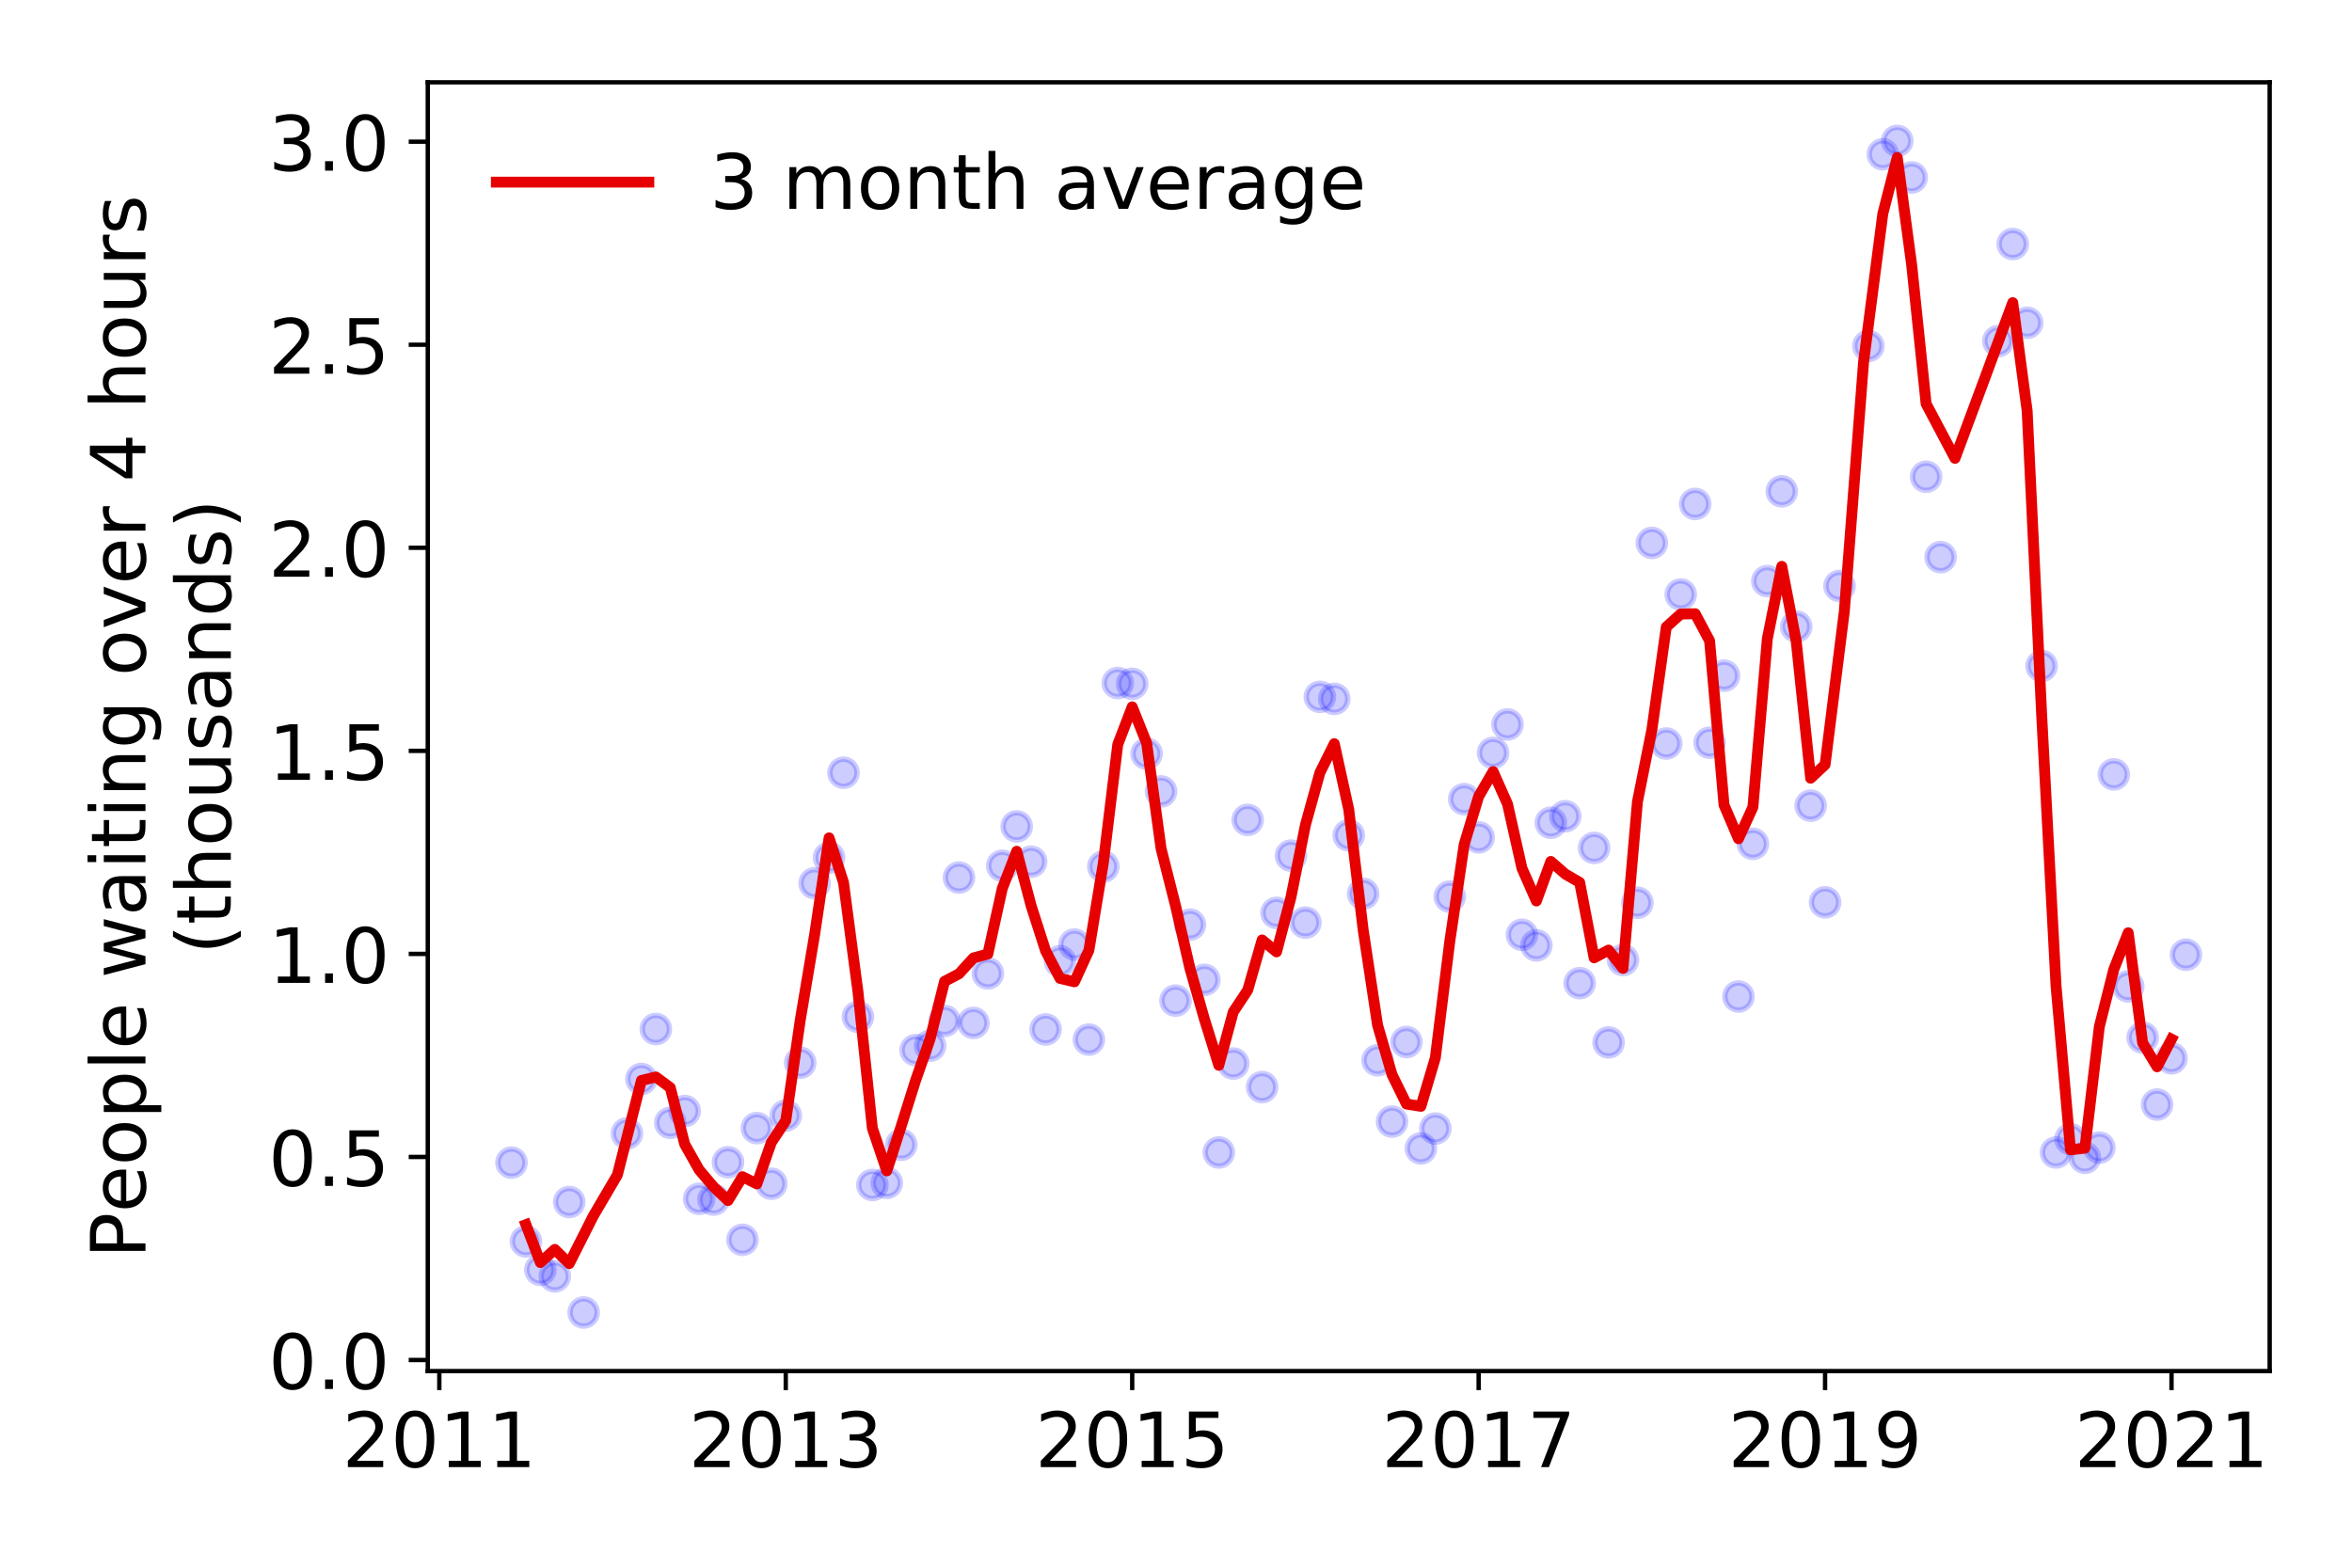 <?xml version="1.0" encoding="utf-8" standalone="no"?>
<!DOCTYPE svg PUBLIC "-//W3C//DTD SVG 1.1//EN"
  "http://www.w3.org/Graphics/SVG/1.1/DTD/svg11.dtd">
<!-- Created with matplotlib (https://matplotlib.org/) -->
<svg height="288pt" version="1.1" viewBox="0 0 432 288" width="432pt" xmlns="http://www.w3.org/2000/svg" xmlns:xlink="http://www.w3.org/1999/xlink">
 <defs>
  <style type="text/css">
*{stroke-linecap:butt;stroke-linejoin:round;}
  </style>
 </defs>
 <g id="figure_1">
  <g id="patch_1">
   <path d="M 0 288 
L 432 288 
L 432 0 
L 0 0 
z
" style="fill:#ffffff;"/>
  </g>
  <g id="axes_1">
   <g id="patch_2">
    <path d="M 78.57 251.88 
L 416.88 251.88 
L 416.88 15.12 
L 78.57 15.12 
z
" style="fill:#ffffff;"/>
   </g>
   <g id="matplotlib.axis_1">
    <g id="xtick_1">
     <g id="line2d_1">
      <defs>
       <path d="M 0 0 
L 0 3.5 
" id="mb470ad9cca" style="stroke:#000000;stroke-width:0.8;"/>
      </defs>
      <g>
       <use style="stroke:#000000;stroke-width:0.8;" x="80.691" xlink:href="#mb470ad9cca" y="251.88"/>
      </g>
     </g>
     <g id="text_1">
      <!-- 2011 -->
      <defs>
       <path d="M 19.188 8.297 
L 53.609 8.297 
L 53.609 0 
L 7.328 0 
L 7.328 8.297 
Q 12.938 14.109 22.625 23.891 
Q 32.328 33.688 34.812 36.531 
Q 39.547 41.844 41.422 45.531 
Q 43.312 49.219 43.312 52.781 
Q 43.312 58.594 39.234 62.25 
Q 35.156 65.922 28.609 65.922 
Q 23.969 65.922 18.812 64.312 
Q 13.672 62.703 7.812 59.422 
L 7.812 69.391 
Q 13.766 71.781 18.938 73 
Q 24.125 74.219 28.422 74.219 
Q 39.75 74.219 46.484 68.547 
Q 53.219 62.891 53.219 53.422 
Q 53.219 48.922 51.531 44.891 
Q 49.859 40.875 45.406 35.406 
Q 44.188 33.984 37.641 27.219 
Q 31.109 20.453 19.188 8.297 
z
" id="DejaVuSans-50"/>
       <path d="M 31.781 66.406 
Q 24.172 66.406 20.328 58.906 
Q 16.5 51.422 16.5 36.375 
Q 16.5 21.391 20.328 13.891 
Q 24.172 6.391 31.781 6.391 
Q 39.453 6.391 43.281 13.891 
Q 47.125 21.391 47.125 36.375 
Q 47.125 51.422 43.281 58.906 
Q 39.453 66.406 31.781 66.406 
z
M 31.781 74.219 
Q 44.047 74.219 50.516 64.516 
Q 56.984 54.828 56.984 36.375 
Q 56.984 17.969 50.516 8.266 
Q 44.047 -1.422 31.781 -1.422 
Q 19.531 -1.422 13.062 8.266 
Q 6.594 17.969 6.594 36.375 
Q 6.594 54.828 13.062 64.516 
Q 19.531 74.219 31.781 74.219 
z
" id="DejaVuSans-48"/>
       <path d="M 12.406 8.297 
L 28.516 8.297 
L 28.516 63.922 
L 10.984 60.406 
L 10.984 69.391 
L 28.422 72.906 
L 38.281 72.906 
L 38.281 8.297 
L 54.391 8.297 
L 54.391 0 
L 12.406 0 
z
" id="DejaVuSans-49"/>
      </defs>
      <g transform="translate(62.876 269.518)scale(0.14 -0.14)">
       <use xlink:href="#DejaVuSans-50"/>
       <use x="63.623" xlink:href="#DejaVuSans-48"/>
       <use x="127.246" xlink:href="#DejaVuSans-49"/>
       <use x="190.869" xlink:href="#DejaVuSans-49"/>
      </g>
     </g>
    </g>
    <g id="xtick_2">
     <g id="line2d_2">
      <g>
       <use style="stroke:#000000;stroke-width:0.8;" x="144.323" xlink:href="#mb470ad9cca" y="251.88"/>
      </g>
     </g>
     <g id="text_2">
      <!-- 2013 -->
      <defs>
       <path d="M 40.578 39.312 
Q 47.656 37.797 51.625 33 
Q 55.609 28.219 55.609 21.188 
Q 55.609 10.406 48.188 4.484 
Q 40.766 -1.422 27.094 -1.422 
Q 22.516 -1.422 17.656 -0.516 
Q 12.797 0.391 7.625 2.203 
L 7.625 11.719 
Q 11.719 9.328 16.594 8.109 
Q 21.484 6.891 26.812 6.891 
Q 36.078 6.891 40.938 10.547 
Q 45.797 14.203 45.797 21.188 
Q 45.797 27.641 41.281 31.266 
Q 36.766 34.906 28.719 34.906 
L 20.219 34.906 
L 20.219 43.016 
L 29.109 43.016 
Q 36.375 43.016 40.234 45.922 
Q 44.094 48.828 44.094 54.297 
Q 44.094 59.906 40.109 62.906 
Q 36.141 65.922 28.719 65.922 
Q 24.656 65.922 20.016 65.031 
Q 15.375 64.156 9.812 62.312 
L 9.812 71.094 
Q 15.438 72.656 20.344 73.438 
Q 25.25 74.219 29.594 74.219 
Q 40.828 74.219 47.359 69.109 
Q 53.906 64.016 53.906 55.328 
Q 53.906 49.266 50.438 45.094 
Q 46.969 40.922 40.578 39.312 
z
" id="DejaVuSans-51"/>
      </defs>
      <g transform="translate(126.508 269.518)scale(0.14 -0.14)">
       <use xlink:href="#DejaVuSans-50"/>
       <use x="63.623" xlink:href="#DejaVuSans-48"/>
       <use x="127.246" xlink:href="#DejaVuSans-49"/>
       <use x="190.869" xlink:href="#DejaVuSans-51"/>
      </g>
     </g>
    </g>
    <g id="xtick_3">
     <g id="line2d_3">
      <g>
       <use style="stroke:#000000;stroke-width:0.8;" x="207.955" xlink:href="#mb470ad9cca" y="251.88"/>
      </g>
     </g>
     <g id="text_3">
      <!-- 2015 -->
      <defs>
       <path d="M 10.797 72.906 
L 49.516 72.906 
L 49.516 64.594 
L 19.828 64.594 
L 19.828 46.734 
Q 21.969 47.469 24.109 47.828 
Q 26.266 48.188 28.422 48.188 
Q 40.625 48.188 47.75 41.5 
Q 54.891 34.812 54.891 23.391 
Q 54.891 11.625 47.562 5.094 
Q 40.234 -1.422 26.906 -1.422 
Q 22.312 -1.422 17.547 -0.641 
Q 12.797 0.141 7.719 1.703 
L 7.719 11.625 
Q 12.109 9.234 16.797 8.062 
Q 21.484 6.891 26.703 6.891 
Q 35.156 6.891 40.078 11.328 
Q 45.016 15.766 45.016 23.391 
Q 45.016 31 40.078 35.438 
Q 35.156 39.891 26.703 39.891 
Q 22.75 39.891 18.812 39.016 
Q 14.891 38.141 10.797 36.281 
z
" id="DejaVuSans-53"/>
      </defs>
      <g transform="translate(190.14 269.518)scale(0.14 -0.14)">
       <use xlink:href="#DejaVuSans-50"/>
       <use x="63.623" xlink:href="#DejaVuSans-48"/>
       <use x="127.246" xlink:href="#DejaVuSans-49"/>
       <use x="190.869" xlink:href="#DejaVuSans-53"/>
      </g>
     </g>
    </g>
    <g id="xtick_4">
     <g id="line2d_4">
      <g>
       <use style="stroke:#000000;stroke-width:0.8;" x="271.587" xlink:href="#mb470ad9cca" y="251.88"/>
      </g>
     </g>
     <g id="text_4">
      <!-- 2017 -->
      <defs>
       <path d="M 8.203 72.906 
L 55.078 72.906 
L 55.078 68.703 
L 28.609 0 
L 18.312 0 
L 43.219 64.594 
L 8.203 64.594 
z
" id="DejaVuSans-55"/>
      </defs>
      <g transform="translate(253.772 269.518)scale(0.14 -0.14)">
       <use xlink:href="#DejaVuSans-50"/>
       <use x="63.623" xlink:href="#DejaVuSans-48"/>
       <use x="127.246" xlink:href="#DejaVuSans-49"/>
       <use x="190.869" xlink:href="#DejaVuSans-55"/>
      </g>
     </g>
    </g>
    <g id="xtick_5">
     <g id="line2d_5">
      <g>
       <use style="stroke:#000000;stroke-width:0.8;" x="335.219" xlink:href="#mb470ad9cca" y="251.88"/>
      </g>
     </g>
     <g id="text_5">
      <!-- 2019 -->
      <defs>
       <path d="M 10.984 1.516 
L 10.984 10.5 
Q 14.703 8.734 18.5 7.812 
Q 22.312 6.891 25.984 6.891 
Q 35.75 6.891 40.891 13.453 
Q 46.047 20.016 46.781 33.406 
Q 43.953 29.203 39.594 26.953 
Q 35.25 24.703 29.984 24.703 
Q 19.047 24.703 12.672 31.312 
Q 6.297 37.938 6.297 49.422 
Q 6.297 60.641 12.938 67.422 
Q 19.578 74.219 30.609 74.219 
Q 43.266 74.219 49.922 64.516 
Q 56.594 54.828 56.594 36.375 
Q 56.594 19.141 48.406 8.859 
Q 40.234 -1.422 26.422 -1.422 
Q 22.703 -1.422 18.891 -0.688 
Q 15.094 0.047 10.984 1.516 
z
M 30.609 32.422 
Q 37.25 32.422 41.125 36.953 
Q 45.016 41.5 45.016 49.422 
Q 45.016 57.281 41.125 61.844 
Q 37.25 66.406 30.609 66.406 
Q 23.969 66.406 20.094 61.844 
Q 16.219 57.281 16.219 49.422 
Q 16.219 41.5 20.094 36.953 
Q 23.969 32.422 30.609 32.422 
z
" id="DejaVuSans-57"/>
      </defs>
      <g transform="translate(317.404 269.518)scale(0.14 -0.14)">
       <use xlink:href="#DejaVuSans-50"/>
       <use x="63.623" xlink:href="#DejaVuSans-48"/>
       <use x="127.246" xlink:href="#DejaVuSans-49"/>
       <use x="190.869" xlink:href="#DejaVuSans-57"/>
      </g>
     </g>
    </g>
    <g id="xtick_6">
     <g id="line2d_6">
      <g>
       <use style="stroke:#000000;stroke-width:0.8;" x="398.851" xlink:href="#mb470ad9cca" y="251.88"/>
      </g>
     </g>
     <g id="text_6">
      <!-- 2021 -->
      <g transform="translate(381.036 269.518)scale(0.14 -0.14)">
       <use xlink:href="#DejaVuSans-50"/>
       <use x="63.623" xlink:href="#DejaVuSans-48"/>
       <use x="127.246" xlink:href="#DejaVuSans-50"/>
       <use x="190.869" xlink:href="#DejaVuSans-49"/>
      </g>
     </g>
    </g>
   </g>
   <g id="matplotlib.axis_2">
    <g id="ytick_1">
     <g id="line2d_7">
      <defs>
       <path d="M 0 0 
L -3.5 0 
" id="mb6feddf012" style="stroke:#000000;stroke-width:0.8;"/>
      </defs>
      <g>
       <use style="stroke:#000000;stroke-width:0.8;" x="78.57" xlink:href="#mb6feddf012" y="249.847"/>
      </g>
     </g>
     <g id="text_7">
      <!-- 0.0 -->
      <defs>
       <path d="M 10.688 12.406 
L 21 12.406 
L 21 0 
L 10.688 0 
z
" id="DejaVuSans-46"/>
      </defs>
      <g transform="translate(49.306 255.166)scale(0.14 -0.14)">
       <use xlink:href="#DejaVuSans-48"/>
       <use x="63.623" xlink:href="#DejaVuSans-46"/>
       <use x="95.41" xlink:href="#DejaVuSans-48"/>
      </g>
     </g>
    </g>
    <g id="ytick_2">
     <g id="line2d_8">
      <g>
       <use style="stroke:#000000;stroke-width:0.8;" x="78.57" xlink:href="#mb6feddf012" y="212.544"/>
      </g>
     </g>
     <g id="text_8">
      <!-- 0.5 -->
      <g transform="translate(49.306 217.863)scale(0.14 -0.14)">
       <use xlink:href="#DejaVuSans-48"/>
       <use x="63.623" xlink:href="#DejaVuSans-46"/>
       <use x="95.41" xlink:href="#DejaVuSans-53"/>
      </g>
     </g>
    </g>
    <g id="ytick_3">
     <g id="line2d_9">
      <g>
       <use style="stroke:#000000;stroke-width:0.8;" x="78.57" xlink:href="#mb6feddf012" y="175.242"/>
      </g>
     </g>
     <g id="text_9">
      <!-- 1.0 -->
      <g transform="translate(49.306 180.561)scale(0.14 -0.14)">
       <use xlink:href="#DejaVuSans-49"/>
       <use x="63.623" xlink:href="#DejaVuSans-46"/>
       <use x="95.41" xlink:href="#DejaVuSans-48"/>
      </g>
     </g>
    </g>
    <g id="ytick_4">
     <g id="line2d_10">
      <g>
       <use style="stroke:#000000;stroke-width:0.8;" x="78.57" xlink:href="#mb6feddf012" y="137.939"/>
      </g>
     </g>
     <g id="text_10">
      <!-- 1.5 -->
      <g transform="translate(49.306 143.258)scale(0.14 -0.14)">
       <use xlink:href="#DejaVuSans-49"/>
       <use x="63.623" xlink:href="#DejaVuSans-46"/>
       <use x="95.41" xlink:href="#DejaVuSans-53"/>
      </g>
     </g>
    </g>
    <g id="ytick_5">
     <g id="line2d_11">
      <g>
       <use style="stroke:#000000;stroke-width:0.8;" x="78.57" xlink:href="#mb6feddf012" y="100.636"/>
      </g>
     </g>
     <g id="text_11">
      <!-- 2.0 -->
      <g transform="translate(49.306 105.955)scale(0.14 -0.14)">
       <use xlink:href="#DejaVuSans-50"/>
       <use x="63.623" xlink:href="#DejaVuSans-46"/>
       <use x="95.41" xlink:href="#DejaVuSans-48"/>
      </g>
     </g>
    </g>
    <g id="ytick_6">
     <g id="line2d_12">
      <g>
       <use style="stroke:#000000;stroke-width:0.8;" x="78.57" xlink:href="#mb6feddf012" y="63.334"/>
      </g>
     </g>
     <g id="text_12">
      <!-- 2.5 -->
      <g transform="translate(49.306 68.653)scale(0.14 -0.14)">
       <use xlink:href="#DejaVuSans-50"/>
       <use x="63.623" xlink:href="#DejaVuSans-46"/>
       <use x="95.41" xlink:href="#DejaVuSans-53"/>
      </g>
     </g>
    </g>
    <g id="ytick_7">
     <g id="line2d_13">
      <g>
       <use style="stroke:#000000;stroke-width:0.8;" x="78.57" xlink:href="#mb6feddf012" y="26.031"/>
      </g>
     </g>
     <g id="text_13">
      <!-- 3.0 -->
      <g transform="translate(49.306 31.35)scale(0.14 -0.14)">
       <use xlink:href="#DejaVuSans-51"/>
       <use x="63.623" xlink:href="#DejaVuSans-46"/>
       <use x="95.41" xlink:href="#DejaVuSans-48"/>
      </g>
     </g>
    </g>
    <g id="text_14">
     <!-- People waiting over 4 hours -->
     <defs>
      <path d="M 19.672 64.797 
L 19.672 37.406 
L 32.078 37.406 
Q 38.969 37.406 42.719 40.969 
Q 46.484 44.531 46.484 51.125 
Q 46.484 57.672 42.719 61.234 
Q 38.969 64.797 32.078 64.797 
z
M 9.812 72.906 
L 32.078 72.906 
Q 44.344 72.906 50.609 67.359 
Q 56.891 61.812 56.891 51.125 
Q 56.891 40.328 50.609 34.812 
Q 44.344 29.297 32.078 29.297 
L 19.672 29.297 
L 19.672 0 
L 9.812 0 
z
" id="DejaVuSans-80"/>
      <path d="M 56.203 29.594 
L 56.203 25.203 
L 14.891 25.203 
Q 15.484 15.922 20.484 11.062 
Q 25.484 6.203 34.422 6.203 
Q 39.594 6.203 44.453 7.469 
Q 49.312 8.734 54.109 11.281 
L 54.109 2.781 
Q 49.266 0.734 44.188 -0.344 
Q 39.109 -1.422 33.891 -1.422 
Q 20.797 -1.422 13.156 6.188 
Q 5.516 13.812 5.516 26.812 
Q 5.516 40.234 12.766 48.109 
Q 20.016 56 32.328 56 
Q 43.359 56 49.781 48.891 
Q 56.203 41.797 56.203 29.594 
z
M 47.219 32.234 
Q 47.125 39.594 43.094 43.984 
Q 39.062 48.391 32.422 48.391 
Q 24.906 48.391 20.391 44.141 
Q 15.875 39.891 15.188 32.172 
z
" id="DejaVuSans-101"/>
      <path d="M 30.609 48.391 
Q 23.391 48.391 19.188 42.75 
Q 14.984 37.109 14.984 27.297 
Q 14.984 17.484 19.156 11.844 
Q 23.344 6.203 30.609 6.203 
Q 37.797 6.203 41.984 11.859 
Q 46.188 17.531 46.188 27.297 
Q 46.188 37.016 41.984 42.703 
Q 37.797 48.391 30.609 48.391 
z
M 30.609 56 
Q 42.328 56 49.016 48.375 
Q 55.719 40.766 55.719 27.297 
Q 55.719 13.875 49.016 6.219 
Q 42.328 -1.422 30.609 -1.422 
Q 18.844 -1.422 12.172 6.219 
Q 5.516 13.875 5.516 27.297 
Q 5.516 40.766 12.172 48.375 
Q 18.844 56 30.609 56 
z
" id="DejaVuSans-111"/>
      <path d="M 18.109 8.203 
L 18.109 -20.797 
L 9.078 -20.797 
L 9.078 54.688 
L 18.109 54.688 
L 18.109 46.391 
Q 20.953 51.266 25.266 53.625 
Q 29.594 56 35.594 56 
Q 45.562 56 51.781 48.094 
Q 58.016 40.188 58.016 27.297 
Q 58.016 14.406 51.781 6.484 
Q 45.562 -1.422 35.594 -1.422 
Q 29.594 -1.422 25.266 0.953 
Q 20.953 3.328 18.109 8.203 
z
M 48.688 27.297 
Q 48.688 37.203 44.609 42.844 
Q 40.531 48.484 33.406 48.484 
Q 26.266 48.484 22.188 42.844 
Q 18.109 37.203 18.109 27.297 
Q 18.109 17.391 22.188 11.75 
Q 26.266 6.109 33.406 6.109 
Q 40.531 6.109 44.609 11.75 
Q 48.688 17.391 48.688 27.297 
z
" id="DejaVuSans-112"/>
      <path d="M 9.422 75.984 
L 18.406 75.984 
L 18.406 0 
L 9.422 0 
z
" id="DejaVuSans-108"/>
      <path id="DejaVuSans-32"/>
      <path d="M 4.203 54.688 
L 13.188 54.688 
L 24.422 12.016 
L 35.594 54.688 
L 46.188 54.688 
L 57.422 12.016 
L 68.609 54.688 
L 77.594 54.688 
L 63.281 0 
L 52.688 0 
L 40.922 44.828 
L 29.109 0 
L 18.5 0 
z
" id="DejaVuSans-119"/>
      <path d="M 34.281 27.484 
Q 23.391 27.484 19.188 25 
Q 14.984 22.516 14.984 16.5 
Q 14.984 11.719 18.141 8.906 
Q 21.297 6.109 26.703 6.109 
Q 34.188 6.109 38.703 11.406 
Q 43.219 16.703 43.219 25.484 
L 43.219 27.484 
z
M 52.203 31.203 
L 52.203 0 
L 43.219 0 
L 43.219 8.297 
Q 40.141 3.328 35.547 0.953 
Q 30.953 -1.422 24.312 -1.422 
Q 15.922 -1.422 10.953 3.297 
Q 6 8.016 6 15.922 
Q 6 25.141 12.172 29.828 
Q 18.359 34.516 30.609 34.516 
L 43.219 34.516 
L 43.219 35.406 
Q 43.219 41.609 39.141 45 
Q 35.062 48.391 27.688 48.391 
Q 23 48.391 18.547 47.266 
Q 14.109 46.141 10.016 43.891 
L 10.016 52.203 
Q 14.938 54.109 19.578 55.047 
Q 24.219 56 28.609 56 
Q 40.484 56 46.344 49.844 
Q 52.203 43.703 52.203 31.203 
z
" id="DejaVuSans-97"/>
      <path d="M 9.422 54.688 
L 18.406 54.688 
L 18.406 0 
L 9.422 0 
z
M 9.422 75.984 
L 18.406 75.984 
L 18.406 64.594 
L 9.422 64.594 
z
" id="DejaVuSans-105"/>
      <path d="M 18.312 70.219 
L 18.312 54.688 
L 36.812 54.688 
L 36.812 47.703 
L 18.312 47.703 
L 18.312 18.016 
Q 18.312 11.328 20.141 9.422 
Q 21.969 7.516 27.594 7.516 
L 36.812 7.516 
L 36.812 0 
L 27.594 0 
Q 17.188 0 13.234 3.875 
Q 9.281 7.766 9.281 18.016 
L 9.281 47.703 
L 2.688 47.703 
L 2.688 54.688 
L 9.281 54.688 
L 9.281 70.219 
z
" id="DejaVuSans-116"/>
      <path d="M 54.891 33.016 
L 54.891 0 
L 45.906 0 
L 45.906 32.719 
Q 45.906 40.484 42.875 44.328 
Q 39.844 48.188 33.797 48.188 
Q 26.516 48.188 22.312 43.547 
Q 18.109 38.922 18.109 30.906 
L 18.109 0 
L 9.078 0 
L 9.078 54.688 
L 18.109 54.688 
L 18.109 46.188 
Q 21.344 51.125 25.703 53.562 
Q 30.078 56 35.797 56 
Q 45.219 56 50.047 50.172 
Q 54.891 44.344 54.891 33.016 
z
" id="DejaVuSans-110"/>
      <path d="M 45.406 27.984 
Q 45.406 37.75 41.375 43.109 
Q 37.359 48.484 30.078 48.484 
Q 22.859 48.484 18.828 43.109 
Q 14.797 37.75 14.797 27.984 
Q 14.797 18.266 18.828 12.891 
Q 22.859 7.516 30.078 7.516 
Q 37.359 7.516 41.375 12.891 
Q 45.406 18.266 45.406 27.984 
z
M 54.391 6.781 
Q 54.391 -7.172 48.188 -13.984 
Q 42 -20.797 29.203 -20.797 
Q 24.469 -20.797 20.266 -20.094 
Q 16.062 -19.391 12.109 -17.922 
L 12.109 -9.188 
Q 16.062 -11.328 19.922 -12.344 
Q 23.781 -13.375 27.781 -13.375 
Q 36.625 -13.375 41.016 -8.766 
Q 45.406 -4.156 45.406 5.172 
L 45.406 9.625 
Q 42.625 4.781 38.281 2.391 
Q 33.938 0 27.875 0 
Q 17.828 0 11.672 7.656 
Q 5.516 15.328 5.516 27.984 
Q 5.516 40.672 11.672 48.328 
Q 17.828 56 27.875 56 
Q 33.938 56 38.281 53.609 
Q 42.625 51.219 45.406 46.391 
L 45.406 54.688 
L 54.391 54.688 
z
" id="DejaVuSans-103"/>
      <path d="M 2.984 54.688 
L 12.5 54.688 
L 29.594 8.797 
L 46.688 54.688 
L 56.203 54.688 
L 35.688 0 
L 23.484 0 
z
" id="DejaVuSans-118"/>
      <path d="M 41.109 46.297 
Q 39.594 47.172 37.812 47.578 
Q 36.031 48 33.891 48 
Q 26.266 48 22.188 43.047 
Q 18.109 38.094 18.109 28.812 
L 18.109 0 
L 9.078 0 
L 9.078 54.688 
L 18.109 54.688 
L 18.109 46.188 
Q 20.953 51.172 25.484 53.578 
Q 30.031 56 36.531 56 
Q 37.453 56 38.578 55.875 
Q 39.703 55.766 41.062 55.516 
z
" id="DejaVuSans-114"/>
      <path d="M 37.797 64.312 
L 12.891 25.391 
L 37.797 25.391 
z
M 35.203 72.906 
L 47.609 72.906 
L 47.609 25.391 
L 58.016 25.391 
L 58.016 17.188 
L 47.609 17.188 
L 47.609 0 
L 37.797 0 
L 37.797 17.188 
L 4.891 17.188 
L 4.891 26.703 
z
" id="DejaVuSans-52"/>
      <path d="M 54.891 33.016 
L 54.891 0 
L 45.906 0 
L 45.906 32.719 
Q 45.906 40.484 42.875 44.328 
Q 39.844 48.188 33.797 48.188 
Q 26.516 48.188 22.312 43.547 
Q 18.109 38.922 18.109 30.906 
L 18.109 0 
L 9.078 0 
L 9.078 75.984 
L 18.109 75.984 
L 18.109 46.188 
Q 21.344 51.125 25.703 53.562 
Q 30.078 56 35.797 56 
Q 45.219 56 50.047 50.172 
Q 54.891 44.344 54.891 33.016 
z
" id="DejaVuSans-104"/>
      <path d="M 8.5 21.578 
L 8.5 54.688 
L 17.484 54.688 
L 17.484 21.922 
Q 17.484 14.156 20.5 10.266 
Q 23.531 6.391 29.594 6.391 
Q 36.859 6.391 41.078 11.031 
Q 45.312 15.672 45.312 23.688 
L 45.312 54.688 
L 54.297 54.688 
L 54.297 0 
L 45.312 0 
L 45.312 8.406 
Q 42.047 3.422 37.719 1 
Q 33.406 -1.422 27.688 -1.422 
Q 18.266 -1.422 13.375 4.438 
Q 8.5 10.297 8.5 21.578 
z
M 31.109 56 
z
" id="DejaVuSans-117"/>
      <path d="M 44.281 53.078 
L 44.281 44.578 
Q 40.484 46.531 36.375 47.5 
Q 32.281 48.484 27.875 48.484 
Q 21.188 48.484 17.844 46.438 
Q 14.5 44.391 14.5 40.281 
Q 14.5 37.156 16.891 35.375 
Q 19.281 33.594 26.516 31.984 
L 29.594 31.297 
Q 39.156 29.25 43.188 25.516 
Q 47.219 21.781 47.219 15.094 
Q 47.219 7.469 41.188 3.016 
Q 35.156 -1.422 24.609 -1.422 
Q 20.219 -1.422 15.453 -0.562 
Q 10.688 0.297 5.422 2 
L 5.422 11.281 
Q 10.406 8.688 15.234 7.391 
Q 20.062 6.109 24.812 6.109 
Q 31.156 6.109 34.562 8.281 
Q 37.984 10.453 37.984 14.406 
Q 37.984 18.062 35.516 20.016 
Q 33.062 21.969 24.703 23.781 
L 21.578 24.516 
Q 13.234 26.266 9.516 29.906 
Q 5.812 33.547 5.812 39.891 
Q 5.812 47.609 11.281 51.797 
Q 16.75 56 26.812 56 
Q 31.781 56 36.172 55.266 
Q 40.578 54.547 44.281 53.078 
z
" id="DejaVuSans-115"/>
     </defs>
     <g transform="translate(26.717 231.175)rotate(-90)scale(0.14 -0.14)">
      <use xlink:href="#DejaVuSans-80"/>
      <use x="60.256" xlink:href="#DejaVuSans-101"/>
      <use x="121.779" xlink:href="#DejaVuSans-111"/>
      <use x="182.961" xlink:href="#DejaVuSans-112"/>
      <use x="246.438" xlink:href="#DejaVuSans-108"/>
      <use x="274.221" xlink:href="#DejaVuSans-101"/>
      <use x="335.744" xlink:href="#DejaVuSans-32"/>
      <use x="367.531" xlink:href="#DejaVuSans-119"/>
      <use x="449.318" xlink:href="#DejaVuSans-97"/>
      <use x="510.598" xlink:href="#DejaVuSans-105"/>
      <use x="538.381" xlink:href="#DejaVuSans-116"/>
      <use x="577.59" xlink:href="#DejaVuSans-105"/>
      <use x="605.373" xlink:href="#DejaVuSans-110"/>
      <use x="668.752" xlink:href="#DejaVuSans-103"/>
      <use x="732.229" xlink:href="#DejaVuSans-32"/>
      <use x="764.016" xlink:href="#DejaVuSans-111"/>
      <use x="825.197" xlink:href="#DejaVuSans-118"/>
      <use x="884.377" xlink:href="#DejaVuSans-101"/>
      <use x="945.9" xlink:href="#DejaVuSans-114"/>
      <use x="987.014" xlink:href="#DejaVuSans-32"/>
      <use x="1018.801" xlink:href="#DejaVuSans-52"/>
      <use x="1082.424" xlink:href="#DejaVuSans-32"/>
      <use x="1114.211" xlink:href="#DejaVuSans-104"/>
      <use x="1177.59" xlink:href="#DejaVuSans-111"/>
      <use x="1238.771" xlink:href="#DejaVuSans-117"/>
      <use x="1302.15" xlink:href="#DejaVuSans-114"/>
      <use x="1343.264" xlink:href="#DejaVuSans-115"/>
     </g>
     <!-- (thousands) -->
     <defs>
      <path d="M 31 75.875 
Q 24.469 64.656 21.281 53.656 
Q 18.109 42.672 18.109 31.391 
Q 18.109 20.125 21.312 9.062 
Q 24.516 -2 31 -13.188 
L 23.188 -13.188 
Q 15.875 -1.703 12.234 9.375 
Q 8.594 20.453 8.594 31.391 
Q 8.594 42.281 12.203 53.312 
Q 15.828 64.359 23.188 75.875 
z
" id="DejaVuSans-40"/>
      <path d="M 45.406 46.391 
L 45.406 75.984 
L 54.391 75.984 
L 54.391 0 
L 45.406 0 
L 45.406 8.203 
Q 42.578 3.328 38.25 0.953 
Q 33.938 -1.422 27.875 -1.422 
Q 17.969 -1.422 11.734 6.484 
Q 5.516 14.406 5.516 27.297 
Q 5.516 40.188 11.734 48.094 
Q 17.969 56 27.875 56 
Q 33.938 56 38.25 53.625 
Q 42.578 51.266 45.406 46.391 
z
M 14.797 27.297 
Q 14.797 17.391 18.875 11.75 
Q 22.953 6.109 30.078 6.109 
Q 37.203 6.109 41.297 11.75 
Q 45.406 17.391 45.406 27.297 
Q 45.406 37.203 41.297 42.844 
Q 37.203 48.484 30.078 48.484 
Q 22.953 48.484 18.875 42.844 
Q 14.797 37.203 14.797 27.297 
z
" id="DejaVuSans-100"/>
      <path d="M 8.016 75.875 
L 15.828 75.875 
Q 23.141 64.359 26.781 53.312 
Q 30.422 42.281 30.422 31.391 
Q 30.422 20.453 26.781 9.375 
Q 23.141 -1.703 15.828 -13.188 
L 8.016 -13.188 
Q 14.5 -2 17.703 9.062 
Q 20.906 20.125 20.906 31.391 
Q 20.906 42.672 17.703 53.656 
Q 14.5 64.656 8.016 75.875 
z
" id="DejaVuSans-41"/>
     </defs>
     <g transform="translate(42.394 175.325)rotate(-90)scale(0.14 -0.14)">
      <use xlink:href="#DejaVuSans-40"/>
      <use x="39.014" xlink:href="#DejaVuSans-116"/>
      <use x="78.223" xlink:href="#DejaVuSans-104"/>
      <use x="141.602" xlink:href="#DejaVuSans-111"/>
      <use x="202.783" xlink:href="#DejaVuSans-117"/>
      <use x="266.162" xlink:href="#DejaVuSans-115"/>
      <use x="318.262" xlink:href="#DejaVuSans-97"/>
      <use x="379.541" xlink:href="#DejaVuSans-110"/>
      <use x="442.92" xlink:href="#DejaVuSans-100"/>
      <use x="506.396" xlink:href="#DejaVuSans-115"/>
      <use x="558.496" xlink:href="#DejaVuSans-41"/>
     </g>
    </g>
   </g>
   <g id="line2d_14">
    <defs>
     <path d="M 0 2.5 
C 0.663 2.5 1.299 2.237 1.768 1.768 
C 2.237 1.299 2.5 0.663 2.5 0 
C 2.5 -0.663 2.237 -1.299 1.768 -1.768 
C 1.299 -2.237 0.663 -2.5 0 -2.5 
C -0.663 -2.5 -1.299 -2.237 -1.768 -1.768 
C -2.237 -1.299 -2.5 -0.663 -2.5 0 
C -2.5 0.663 -2.237 1.299 -1.768 1.768 
C -1.299 2.237 -0.663 2.5 0 2.5 
z
" id="ma187e7a157" style="stroke:#0000ff;stroke-opacity:0.2;"/>
    </defs>
    <g clip-path="url(#p6bd24804e4)">
     <use style="fill:#0000ff;fill-opacity:0.2;stroke:#0000ff;stroke-opacity:0.2;" x="401.502" xlink:href="#ma187e7a157" y="175.391"/>
     <use style="fill:#0000ff;fill-opacity:0.2;stroke:#0000ff;stroke-opacity:0.2;" x="398.851" xlink:href="#ma187e7a157" y="194.415"/>
     <use style="fill:#0000ff;fill-opacity:0.2;stroke:#0000ff;stroke-opacity:0.2;" x="396.2" xlink:href="#ma187e7a157" y="202.92"/>
     <use style="fill:#0000ff;fill-opacity:0.2;stroke:#0000ff;stroke-opacity:0.2;" x="393.548" xlink:href="#ma187e7a157" y="190.61"/>
     <use style="fill:#0000ff;fill-opacity:0.2;stroke:#0000ff;stroke-opacity:0.2;" x="390.897" xlink:href="#ma187e7a157" y="181.21"/>
     <use style="fill:#0000ff;fill-opacity:0.2;stroke:#0000ff;stroke-opacity:0.2;" x="388.246" xlink:href="#ma187e7a157" y="142.266"/>
     <use style="fill:#0000ff;fill-opacity:0.2;stroke:#0000ff;stroke-opacity:0.2;" x="385.594" xlink:href="#ma187e7a157" y="210.828"/>
     <use style="fill:#0000ff;fill-opacity:0.2;stroke:#0000ff;stroke-opacity:0.2;" x="382.943" xlink:href="#ma187e7a157" y="212.694"/>
     <use style="fill:#0000ff;fill-opacity:0.2;stroke:#0000ff;stroke-opacity:0.2;" x="380.292" xlink:href="#ma187e7a157" y="209.262"/>
     <use style="fill:#0000ff;fill-opacity:0.2;stroke:#0000ff;stroke-opacity:0.2;" x="377.64" xlink:href="#ma187e7a157" y="211.724"/>
     <use style="fill:#0000ff;fill-opacity:0.2;stroke:#0000ff;stroke-opacity:0.2;" x="374.989" xlink:href="#ma187e7a157" y="122.347"/>
     <use style="fill:#0000ff;fill-opacity:0.2;stroke:#0000ff;stroke-opacity:0.2;" x="372.338" xlink:href="#ma187e7a157" y="59.305"/>
     <use style="fill:#0000ff;fill-opacity:0.2;stroke:#0000ff;stroke-opacity:0.2;" x="369.686" xlink:href="#ma187e7a157" y="44.832"/>
     <use style="fill:#0000ff;fill-opacity:0.2;stroke:#0000ff;stroke-opacity:0.2;" x="367.035" xlink:href="#ma187e7a157" y="62.662"/>
     <use style="fill:#0000ff;fill-opacity:0.2;stroke:#0000ff;stroke-opacity:0.2;" x="356.43" xlink:href="#ma187e7a157" y="102.352"/>
     <use style="fill:#0000ff;fill-opacity:0.2;stroke:#0000ff;stroke-opacity:0.2;" x="353.778" xlink:href="#ma187e7a157" y="87.58"/>
     <use style="fill:#0000ff;fill-opacity:0.2;stroke:#0000ff;stroke-opacity:0.2;" x="351.127" xlink:href="#ma187e7a157" y="32.596"/>
     <use style="fill:#0000ff;fill-opacity:0.2;stroke:#0000ff;stroke-opacity:0.2;" x="348.476" xlink:href="#ma187e7a157" y="25.882"/>
     <use style="fill:#0000ff;fill-opacity:0.2;stroke:#0000ff;stroke-opacity:0.2;" x="345.824" xlink:href="#ma187e7a157" y="28.344"/>
     <use style="fill:#0000ff;fill-opacity:0.2;stroke:#0000ff;stroke-opacity:0.2;" x="343.173" xlink:href="#ma187e7a157" y="63.558"/>
     <use style="fill:#0000ff;fill-opacity:0.2;stroke:#0000ff;stroke-opacity:0.2;" x="337.87" xlink:href="#ma187e7a157" y="107.649"/>
     <use style="fill:#0000ff;fill-opacity:0.2;stroke:#0000ff;stroke-opacity:0.2;" x="335.219" xlink:href="#ma187e7a157" y="165.767"/>
     <use style="fill:#0000ff;fill-opacity:0.2;stroke:#0000ff;stroke-opacity:0.2;" x="332.568" xlink:href="#ma187e7a157" y="148.011"/>
     <use style="fill:#0000ff;fill-opacity:0.2;stroke:#0000ff;stroke-opacity:0.2;" x="329.916" xlink:href="#ma187e7a157" y="115.11"/>
     <use style="fill:#0000ff;fill-opacity:0.2;stroke:#0000ff;stroke-opacity:0.2;" x="327.265" xlink:href="#ma187e7a157" y="90.266"/>
     <use style="fill:#0000ff;fill-opacity:0.2;stroke:#0000ff;stroke-opacity:0.2;" x="324.614" xlink:href="#ma187e7a157" y="106.754"/>
     <use style="fill:#0000ff;fill-opacity:0.2;stroke:#0000ff;stroke-opacity:0.2;" x="321.962" xlink:href="#ma187e7a157" y="155.024"/>
     <use style="fill:#0000ff;fill-opacity:0.2;stroke:#0000ff;stroke-opacity:0.2;" x="319.311" xlink:href="#ma187e7a157" y="183.075"/>
     <use style="fill:#0000ff;fill-opacity:0.2;stroke:#0000ff;stroke-opacity:0.2;" x="316.66" xlink:href="#ma187e7a157" y="124.137"/>
     <use style="fill:#0000ff;fill-opacity:0.2;stroke:#0000ff;stroke-opacity:0.2;" x="314.008" xlink:href="#ma187e7a157" y="136.447"/>
     <use style="fill:#0000ff;fill-opacity:0.2;stroke:#0000ff;stroke-opacity:0.2;" x="311.357" xlink:href="#ma187e7a157" y="92.579"/>
     <use style="fill:#0000ff;fill-opacity:0.2;stroke:#0000ff;stroke-opacity:0.2;" x="308.706" xlink:href="#ma187e7a157" y="109.216"/>
     <use style="fill:#0000ff;fill-opacity:0.2;stroke:#0000ff;stroke-opacity:0.2;" x="306.054" xlink:href="#ma187e7a157" y="136.596"/>
     <use style="fill:#0000ff;fill-opacity:0.2;stroke:#0000ff;stroke-opacity:0.2;" x="303.403" xlink:href="#ma187e7a157" y="99.741"/>
     <use style="fill:#0000ff;fill-opacity:0.2;stroke:#0000ff;stroke-opacity:0.2;" x="300.752" xlink:href="#ma187e7a157" y="165.841"/>
     <use style="fill:#0000ff;fill-opacity:0.2;stroke:#0000ff;stroke-opacity:0.2;" x="298.1" xlink:href="#ma187e7a157" y="176.361"/>
     <use style="fill:#0000ff;fill-opacity:0.2;stroke:#0000ff;stroke-opacity:0.2;" x="295.449" xlink:href="#ma187e7a157" y="191.506"/>
     <use style="fill:#0000ff;fill-opacity:0.2;stroke:#0000ff;stroke-opacity:0.2;" x="292.798" xlink:href="#ma187e7a157" y="155.77"/>
     <use style="fill:#0000ff;fill-opacity:0.2;stroke:#0000ff;stroke-opacity:0.2;" x="290.146" xlink:href="#ma187e7a157" y="180.613"/>
     <use style="fill:#0000ff;fill-opacity:0.2;stroke:#0000ff;stroke-opacity:0.2;" x="287.495" xlink:href="#ma187e7a157" y="149.95"/>
     <use style="fill:#0000ff;fill-opacity:0.2;stroke:#0000ff;stroke-opacity:0.2;" x="284.844" xlink:href="#ma187e7a157" y="151.144"/>
     <use style="fill:#0000ff;fill-opacity:0.2;stroke:#0000ff;stroke-opacity:0.2;" x="282.192" xlink:href="#ma187e7a157" y="173.675"/>
     <use style="fill:#0000ff;fill-opacity:0.2;stroke:#0000ff;stroke-opacity:0.2;" x="279.541" xlink:href="#ma187e7a157" y="171.735"/>
     <use style="fill:#0000ff;fill-opacity:0.2;stroke:#0000ff;stroke-opacity:0.2;" x="276.89" xlink:href="#ma187e7a157" y="133.09"/>
     <use style="fill:#0000ff;fill-opacity:0.2;stroke:#0000ff;stroke-opacity:0.2;" x="274.238" xlink:href="#ma187e7a157" y="138.312"/>
     <use style="fill:#0000ff;fill-opacity:0.2;stroke:#0000ff;stroke-opacity:0.2;" x="271.587" xlink:href="#ma187e7a157" y="153.83"/>
     <use style="fill:#0000ff;fill-opacity:0.2;stroke:#0000ff;stroke-opacity:0.2;" x="268.936" xlink:href="#ma187e7a157" y="146.817"/>
     <use style="fill:#0000ff;fill-opacity:0.2;stroke:#0000ff;stroke-opacity:0.2;" x="266.284" xlink:href="#ma187e7a157" y="164.722"/>
     <use style="fill:#0000ff;fill-opacity:0.2;stroke:#0000ff;stroke-opacity:0.2;" x="263.633" xlink:href="#ma187e7a157" y="207.322"/>
     <use style="fill:#0000ff;fill-opacity:0.2;stroke:#0000ff;stroke-opacity:0.2;" x="260.982" xlink:href="#ma187e7a157" y="210.978"/>
     <use style="fill:#0000ff;fill-opacity:0.2;stroke:#0000ff;stroke-opacity:0.2;" x="258.33" xlink:href="#ma187e7a157" y="191.431"/>
     <use style="fill:#0000ff;fill-opacity:0.2;stroke:#0000ff;stroke-opacity:0.2;" x="255.679" xlink:href="#ma187e7a157" y="206.054"/>
     <use style="fill:#0000ff;fill-opacity:0.2;stroke:#0000ff;stroke-opacity:0.2;" x="253.028" xlink:href="#ma187e7a157" y="194.788"/>
     <use style="fill:#0000ff;fill-opacity:0.2;stroke:#0000ff;stroke-opacity:0.2;" x="250.376" xlink:href="#ma187e7a157" y="164.2"/>
     <use style="fill:#0000ff;fill-opacity:0.2;stroke:#0000ff;stroke-opacity:0.2;" x="247.725" xlink:href="#ma187e7a157" y="153.457"/>
     <use style="fill:#0000ff;fill-opacity:0.2;stroke:#0000ff;stroke-opacity:0.2;" x="245.074" xlink:href="#ma187e7a157" y="128.39"/>
     <use style="fill:#0000ff;fill-opacity:0.2;stroke:#0000ff;stroke-opacity:0.2;" x="242.422" xlink:href="#ma187e7a157" y="128.017"/>
     <use style="fill:#0000ff;fill-opacity:0.2;stroke:#0000ff;stroke-opacity:0.2;" x="239.771" xlink:href="#ma187e7a157" y="169.497"/>
     <use style="fill:#0000ff;fill-opacity:0.2;stroke:#0000ff;stroke-opacity:0.2;" x="237.12" xlink:href="#ma187e7a157" y="157.187"/>
     <use style="fill:#0000ff;fill-opacity:0.2;stroke:#0000ff;stroke-opacity:0.2;" x="234.468" xlink:href="#ma187e7a157" y="167.707"/>
     <use style="fill:#0000ff;fill-opacity:0.2;stroke:#0000ff;stroke-opacity:0.2;" x="231.817" xlink:href="#ma187e7a157" y="199.712"/>
     <use style="fill:#0000ff;fill-opacity:0.2;stroke:#0000ff;stroke-opacity:0.2;" x="229.166" xlink:href="#ma187e7a157" y="150.622"/>
     <use style="fill:#0000ff;fill-opacity:0.2;stroke:#0000ff;stroke-opacity:0.2;" x="226.514" xlink:href="#ma187e7a157" y="195.385"/>
     <use style="fill:#0000ff;fill-opacity:0.2;stroke:#0000ff;stroke-opacity:0.2;" x="223.863" xlink:href="#ma187e7a157" y="211.724"/>
     <use style="fill:#0000ff;fill-opacity:0.2;stroke:#0000ff;stroke-opacity:0.2;" x="221.212" xlink:href="#ma187e7a157" y="180.016"/>
     <use style="fill:#0000ff;fill-opacity:0.2;stroke:#0000ff;stroke-opacity:0.2;" x="218.56" xlink:href="#ma187e7a157" y="169.87"/>
     <use style="fill:#0000ff;fill-opacity:0.2;stroke:#0000ff;stroke-opacity:0.2;" x="215.909" xlink:href="#ma187e7a157" y="183.821"/>
     <use style="fill:#0000ff;fill-opacity:0.2;stroke:#0000ff;stroke-opacity:0.2;" x="213.258" xlink:href="#ma187e7a157" y="145.4"/>
     <use style="fill:#0000ff;fill-opacity:0.2;stroke:#0000ff;stroke-opacity:0.2;" x="210.606" xlink:href="#ma187e7a157" y="138.461"/>
     <use style="fill:#0000ff;fill-opacity:0.2;stroke:#0000ff;stroke-opacity:0.2;" x="207.955" xlink:href="#ma187e7a157" y="125.629"/>
     <use style="fill:#0000ff;fill-opacity:0.2;stroke:#0000ff;stroke-opacity:0.2;" x="205.304" xlink:href="#ma187e7a157" y="125.48"/>
     <use style="fill:#0000ff;fill-opacity:0.2;stroke:#0000ff;stroke-opacity:0.2;" x="202.652" xlink:href="#ma187e7a157" y="159.202"/>
     <use style="fill:#0000ff;fill-opacity:0.2;stroke:#0000ff;stroke-opacity:0.2;" x="200.001" xlink:href="#ma187e7a157" y="190.983"/>
     <use style="fill:#0000ff;fill-opacity:0.2;stroke:#0000ff;stroke-opacity:0.2;" x="197.35" xlink:href="#ma187e7a157" y="173.526"/>
     <use style="fill:#0000ff;fill-opacity:0.2;stroke:#0000ff;stroke-opacity:0.2;" x="194.698" xlink:href="#ma187e7a157" y="176.585"/>
     <use style="fill:#0000ff;fill-opacity:0.2;stroke:#0000ff;stroke-opacity:0.2;" x="192.047" xlink:href="#ma187e7a157" y="189.118"/>
     <use style="fill:#0000ff;fill-opacity:0.2;stroke:#0000ff;stroke-opacity:0.2;" x="189.396" xlink:href="#ma187e7a157" y="158.306"/>
     <use style="fill:#0000ff;fill-opacity:0.2;stroke:#0000ff;stroke-opacity:0.2;" x="186.744" xlink:href="#ma187e7a157" y="151.816"/>
     <use style="fill:#0000ff;fill-opacity:0.2;stroke:#0000ff;stroke-opacity:0.2;" x="184.093" xlink:href="#ma187e7a157" y="159.052"/>
     <use style="fill:#0000ff;fill-opacity:0.2;stroke:#0000ff;stroke-opacity:0.2;" x="181.442" xlink:href="#ma187e7a157" y="178.823"/>
     <use style="fill:#0000ff;fill-opacity:0.2;stroke:#0000ff;stroke-opacity:0.2;" x="178.79" xlink:href="#ma187e7a157" y="187.925"/>
     <use style="fill:#0000ff;fill-opacity:0.2;stroke:#0000ff;stroke-opacity:0.2;" x="176.139" xlink:href="#ma187e7a157" y="161.216"/>
     <use style="fill:#0000ff;fill-opacity:0.2;stroke:#0000ff;stroke-opacity:0.2;" x="173.488" xlink:href="#ma187e7a157" y="187.552"/>
     <use style="fill:#0000ff;fill-opacity:0.2;stroke:#0000ff;stroke-opacity:0.2;" x="170.836" xlink:href="#ma187e7a157" y="192.102"/>
     <use style="fill:#0000ff;fill-opacity:0.2;stroke:#0000ff;stroke-opacity:0.2;" x="168.185" xlink:href="#ma187e7a157" y="192.923"/>
     <use style="fill:#0000ff;fill-opacity:0.2;stroke:#0000ff;stroke-opacity:0.2;" x="165.534" xlink:href="#ma187e7a157" y="210.306"/>
     <use style="fill:#0000ff;fill-opacity:0.2;stroke:#0000ff;stroke-opacity:0.2;" x="162.882" xlink:href="#ma187e7a157" y="217.319"/>
     <use style="fill:#0000ff;fill-opacity:0.2;stroke:#0000ff;stroke-opacity:0.2;" x="160.231" xlink:href="#ma187e7a157" y="217.692"/>
     <use style="fill:#0000ff;fill-opacity:0.2;stroke:#0000ff;stroke-opacity:0.2;" x="157.58" xlink:href="#ma187e7a157" y="186.806"/>
     <use style="fill:#0000ff;fill-opacity:0.2;stroke:#0000ff;stroke-opacity:0.2;" x="154.928" xlink:href="#ma187e7a157" y="141.968"/>
     <use style="fill:#0000ff;fill-opacity:0.2;stroke:#0000ff;stroke-opacity:0.2;" x="152.277" xlink:href="#ma187e7a157" y="157.56"/>
     <use style="fill:#0000ff;fill-opacity:0.2;stroke:#0000ff;stroke-opacity:0.2;" x="149.626" xlink:href="#ma187e7a157" y="162.26"/>
     <use style="fill:#0000ff;fill-opacity:0.2;stroke:#0000ff;stroke-opacity:0.2;" x="146.974" xlink:href="#ma187e7a157" y="195.236"/>
     <use style="fill:#0000ff;fill-opacity:0.2;stroke:#0000ff;stroke-opacity:0.2;" x="144.323" xlink:href="#ma187e7a157" y="204.935"/>
     <use style="fill:#0000ff;fill-opacity:0.2;stroke:#0000ff;stroke-opacity:0.2;" x="141.672" xlink:href="#ma187e7a157" y="217.468"/>
     <use style="fill:#0000ff;fill-opacity:0.2;stroke:#0000ff;stroke-opacity:0.2;" x="139.02" xlink:href="#ma187e7a157" y="207.247"/>
     <use style="fill:#0000ff;fill-opacity:0.2;stroke:#0000ff;stroke-opacity:0.2;" x="136.369" xlink:href="#ma187e7a157" y="227.764"/>
     <use style="fill:#0000ff;fill-opacity:0.2;stroke:#0000ff;stroke-opacity:0.2;" x="133.718" xlink:href="#ma187e7a157" y="213.514"/>
     <use style="fill:#0000ff;fill-opacity:0.2;stroke:#0000ff;stroke-opacity:0.2;" x="131.066" xlink:href="#ma187e7a157" y="220.378"/>
     <use style="fill:#0000ff;fill-opacity:0.2;stroke:#0000ff;stroke-opacity:0.2;" x="128.415" xlink:href="#ma187e7a157" y="220.229"/>
     <use style="fill:#0000ff;fill-opacity:0.2;stroke:#0000ff;stroke-opacity:0.2;" x="125.764" xlink:href="#ma187e7a157" y="204.114"/>
     <use style="fill:#0000ff;fill-opacity:0.2;stroke:#0000ff;stroke-opacity:0.2;" x="123.112" xlink:href="#ma187e7a157" y="206.277"/>
     <use style="fill:#0000ff;fill-opacity:0.2;stroke:#0000ff;stroke-opacity:0.2;" x="120.461" xlink:href="#ma187e7a157" y="189.044"/>
     <use style="fill:#0000ff;fill-opacity:0.2;stroke:#0000ff;stroke-opacity:0.2;" x="117.81" xlink:href="#ma187e7a157" y="198.22"/>
     <use style="fill:#0000ff;fill-opacity:0.2;stroke:#0000ff;stroke-opacity:0.2;" x="115.158" xlink:href="#ma187e7a157" y="208.217"/>
     <use style="fill:#0000ff;fill-opacity:0.2;stroke:#0000ff;stroke-opacity:0.2;" x="107.204" xlink:href="#ma187e7a157" y="241.118"/>
     <use style="fill:#0000ff;fill-opacity:0.2;stroke:#0000ff;stroke-opacity:0.2;" x="104.553" xlink:href="#ma187e7a157" y="220.826"/>
     <use style="fill:#0000ff;fill-opacity:0.2;stroke:#0000ff;stroke-opacity:0.2;" x="101.902" xlink:href="#ma187e7a157" y="234.478"/>
     <use style="fill:#0000ff;fill-opacity:0.2;stroke:#0000ff;stroke-opacity:0.2;" x="99.25" xlink:href="#ma187e7a157" y="233.285"/>
     <use style="fill:#0000ff;fill-opacity:0.2;stroke:#0000ff;stroke-opacity:0.2;" x="96.599" xlink:href="#ma187e7a157" y="228.062"/>
     <use style="fill:#0000ff;fill-opacity:0.2;stroke:#0000ff;stroke-opacity:0.2;" x="93.948" xlink:href="#ma187e7a157" y="213.589"/>
    </g>
   </g>
   <g id="line2d_15">
    <path clip-path="url(#p6bd24804e4)" d="M 398.851 190.909 
L 396.2 195.982 
L 393.548 191.58 
L 390.897 171.362 
L 388.246 178.102 
L 385.594 188.596 
L 382.943 210.928 
L 380.292 211.226 
L 377.64 181.111 
L 374.989 131.125 
L 372.338 75.494 
L 369.686 55.6 
L 364.384 69.949 
L 359.081 84.198 
L 353.778 74.176 
L 351.127 48.686 
L 348.476 28.941 
L 345.824 39.261 
L 342.289 66.517 
L 338.754 112.325 
L 335.219 140.476 
L 332.568 142.962 
L 329.916 117.796 
L 327.265 104.043 
L 324.614 117.348 
L 321.962 148.284 
L 319.311 154.079 
L 316.66 147.886 
L 314.008 117.721 
L 311.357 112.747 
L 308.706 112.797 
L 306.054 115.184 
L 303.403 134.06 
L 300.752 147.314 
L 298.1 177.903 
L 295.449 174.545 
L 292.798 175.963 
L 290.146 162.111 
L 287.495 160.569 
L 284.844 158.257 
L 282.192 165.518 
L 279.541 159.5 
L 276.89 147.712 
L 274.238 141.744 
L 271.587 146.32 
L 268.936 155.123 
L 266.284 172.954 
L 263.633 194.341 
L 260.982 203.244 
L 258.33 202.821 
L 255.679 197.424 
L 253.028 188.347 
L 250.376 170.815 
L 247.725 148.682 
L 245.074 136.621 
L 242.422 141.968 
L 239.771 151.567 
L 237.12 164.797 
L 234.468 174.869 
L 231.817 172.68 
L 229.166 181.906 
L 226.514 185.91 
L 223.863 195.708 
L 221.212 187.203 
L 218.56 177.903 
L 215.909 166.364 
L 213.258 155.894 
L 210.606 136.497 
L 207.955 129.857 
L 205.304 136.77 
L 202.652 158.555 
L 200.001 174.57 
L 197.35 180.365 
L 194.698 179.743 
L 192.047 174.67 
L 189.396 166.413 
L 186.744 156.391 
L 184.093 163.23 
L 181.442 175.267 
L 178.79 175.988 
L 176.139 178.897 
L 173.488 180.29 
L 170.836 190.859 
L 168.185 198.444 
L 165.534 206.849 
L 162.882 215.106 
L 160.231 207.272 
L 157.58 182.155 
L 154.928 162.111 
L 152.277 153.929 
L 149.626 171.685 
L 146.974 187.477 
L 144.323 205.88 
L 141.672 209.883 
L 139.02 217.493 
L 136.369 216.175 
L 133.718 220.552 
L 131.066 218.04 
L 128.415 214.907 
L 125.764 210.207 
L 123.112 199.812 
L 120.461 197.847 
L 117.81 198.494 
L 113.391 215.852 
L 108.972 223.387 
L 104.553 232.141 
L 101.902 229.529 
L 99.25 231.942 
L 96.599 224.979 
" style="fill:none;stroke:#e60000;stroke-linecap:square;stroke-width:2;"/>
   </g>
   <g id="patch_3">
    <path d="M 78.57 251.88 
L 78.57 15.12 
" style="fill:none;stroke:#000000;stroke-linecap:square;stroke-linejoin:miter;stroke-width:0.8;"/>
   </g>
   <g id="patch_4">
    <path d="M 416.88 251.88 
L 416.88 15.12 
" style="fill:none;stroke:#000000;stroke-linecap:square;stroke-linejoin:miter;stroke-width:0.8;"/>
   </g>
   <g id="patch_5">
    <path d="M 78.57 251.88 
L 416.88 251.88 
" style="fill:none;stroke:#000000;stroke-linecap:square;stroke-linejoin:miter;stroke-width:0.8;"/>
   </g>
   <g id="patch_6">
    <path d="M 78.57 15.12 
L 416.88 15.12 
" style="fill:none;stroke:#000000;stroke-linecap:square;stroke-linejoin:miter;stroke-width:0.8;"/>
   </g>
   <g id="legend_1">
    <g id="line2d_16">
     <path d="M 91.17 33.458 
L 119.17 33.458 
" style="fill:none;stroke:#e60000;stroke-linecap:square;stroke-width:2;"/>
    </g>
    <g id="line2d_17"/>
    <g id="text_15">
     <!-- 3 month average -->
     <defs>
      <path d="M 52 44.188 
Q 55.375 50.25 60.062 53.125 
Q 64.75 56 71.094 56 
Q 79.641 56 84.281 50.016 
Q 88.922 44.047 88.922 33.016 
L 88.922 0 
L 79.891 0 
L 79.891 32.719 
Q 79.891 40.578 77.094 44.375 
Q 74.312 48.188 68.609 48.188 
Q 61.625 48.188 57.562 43.547 
Q 53.516 38.922 53.516 30.906 
L 53.516 0 
L 44.484 0 
L 44.484 32.719 
Q 44.484 40.625 41.703 44.406 
Q 38.922 48.188 33.109 48.188 
Q 26.219 48.188 22.156 43.531 
Q 18.109 38.875 18.109 30.906 
L 18.109 0 
L 9.078 0 
L 9.078 54.688 
L 18.109 54.688 
L 18.109 46.188 
Q 21.188 51.219 25.484 53.609 
Q 29.781 56 35.688 56 
Q 41.656 56 45.828 52.969 
Q 50 49.953 52 44.188 
z
" id="DejaVuSans-109"/>
     </defs>
     <g transform="translate(130.37 38.358)scale(0.14 -0.14)">
      <use xlink:href="#DejaVuSans-51"/>
      <use x="63.623" xlink:href="#DejaVuSans-32"/>
      <use x="95.41" xlink:href="#DejaVuSans-109"/>
      <use x="192.822" xlink:href="#DejaVuSans-111"/>
      <use x="254.004" xlink:href="#DejaVuSans-110"/>
      <use x="317.383" xlink:href="#DejaVuSans-116"/>
      <use x="356.592" xlink:href="#DejaVuSans-104"/>
      <use x="419.971" xlink:href="#DejaVuSans-32"/>
      <use x="451.758" xlink:href="#DejaVuSans-97"/>
      <use x="513.037" xlink:href="#DejaVuSans-118"/>
      <use x="572.217" xlink:href="#DejaVuSans-101"/>
      <use x="633.74" xlink:href="#DejaVuSans-114"/>
      <use x="674.854" xlink:href="#DejaVuSans-97"/>
      <use x="736.133" xlink:href="#DejaVuSans-103"/>
      <use x="799.609" xlink:href="#DejaVuSans-101"/>
     </g>
    </g>
   </g>
  </g>
 </g>
 <defs>
  <clipPath id="p6bd24804e4">
   <rect height="236.76" width="338.31" x="78.57" y="15.12"/>
  </clipPath>
 </defs>
</svg>
